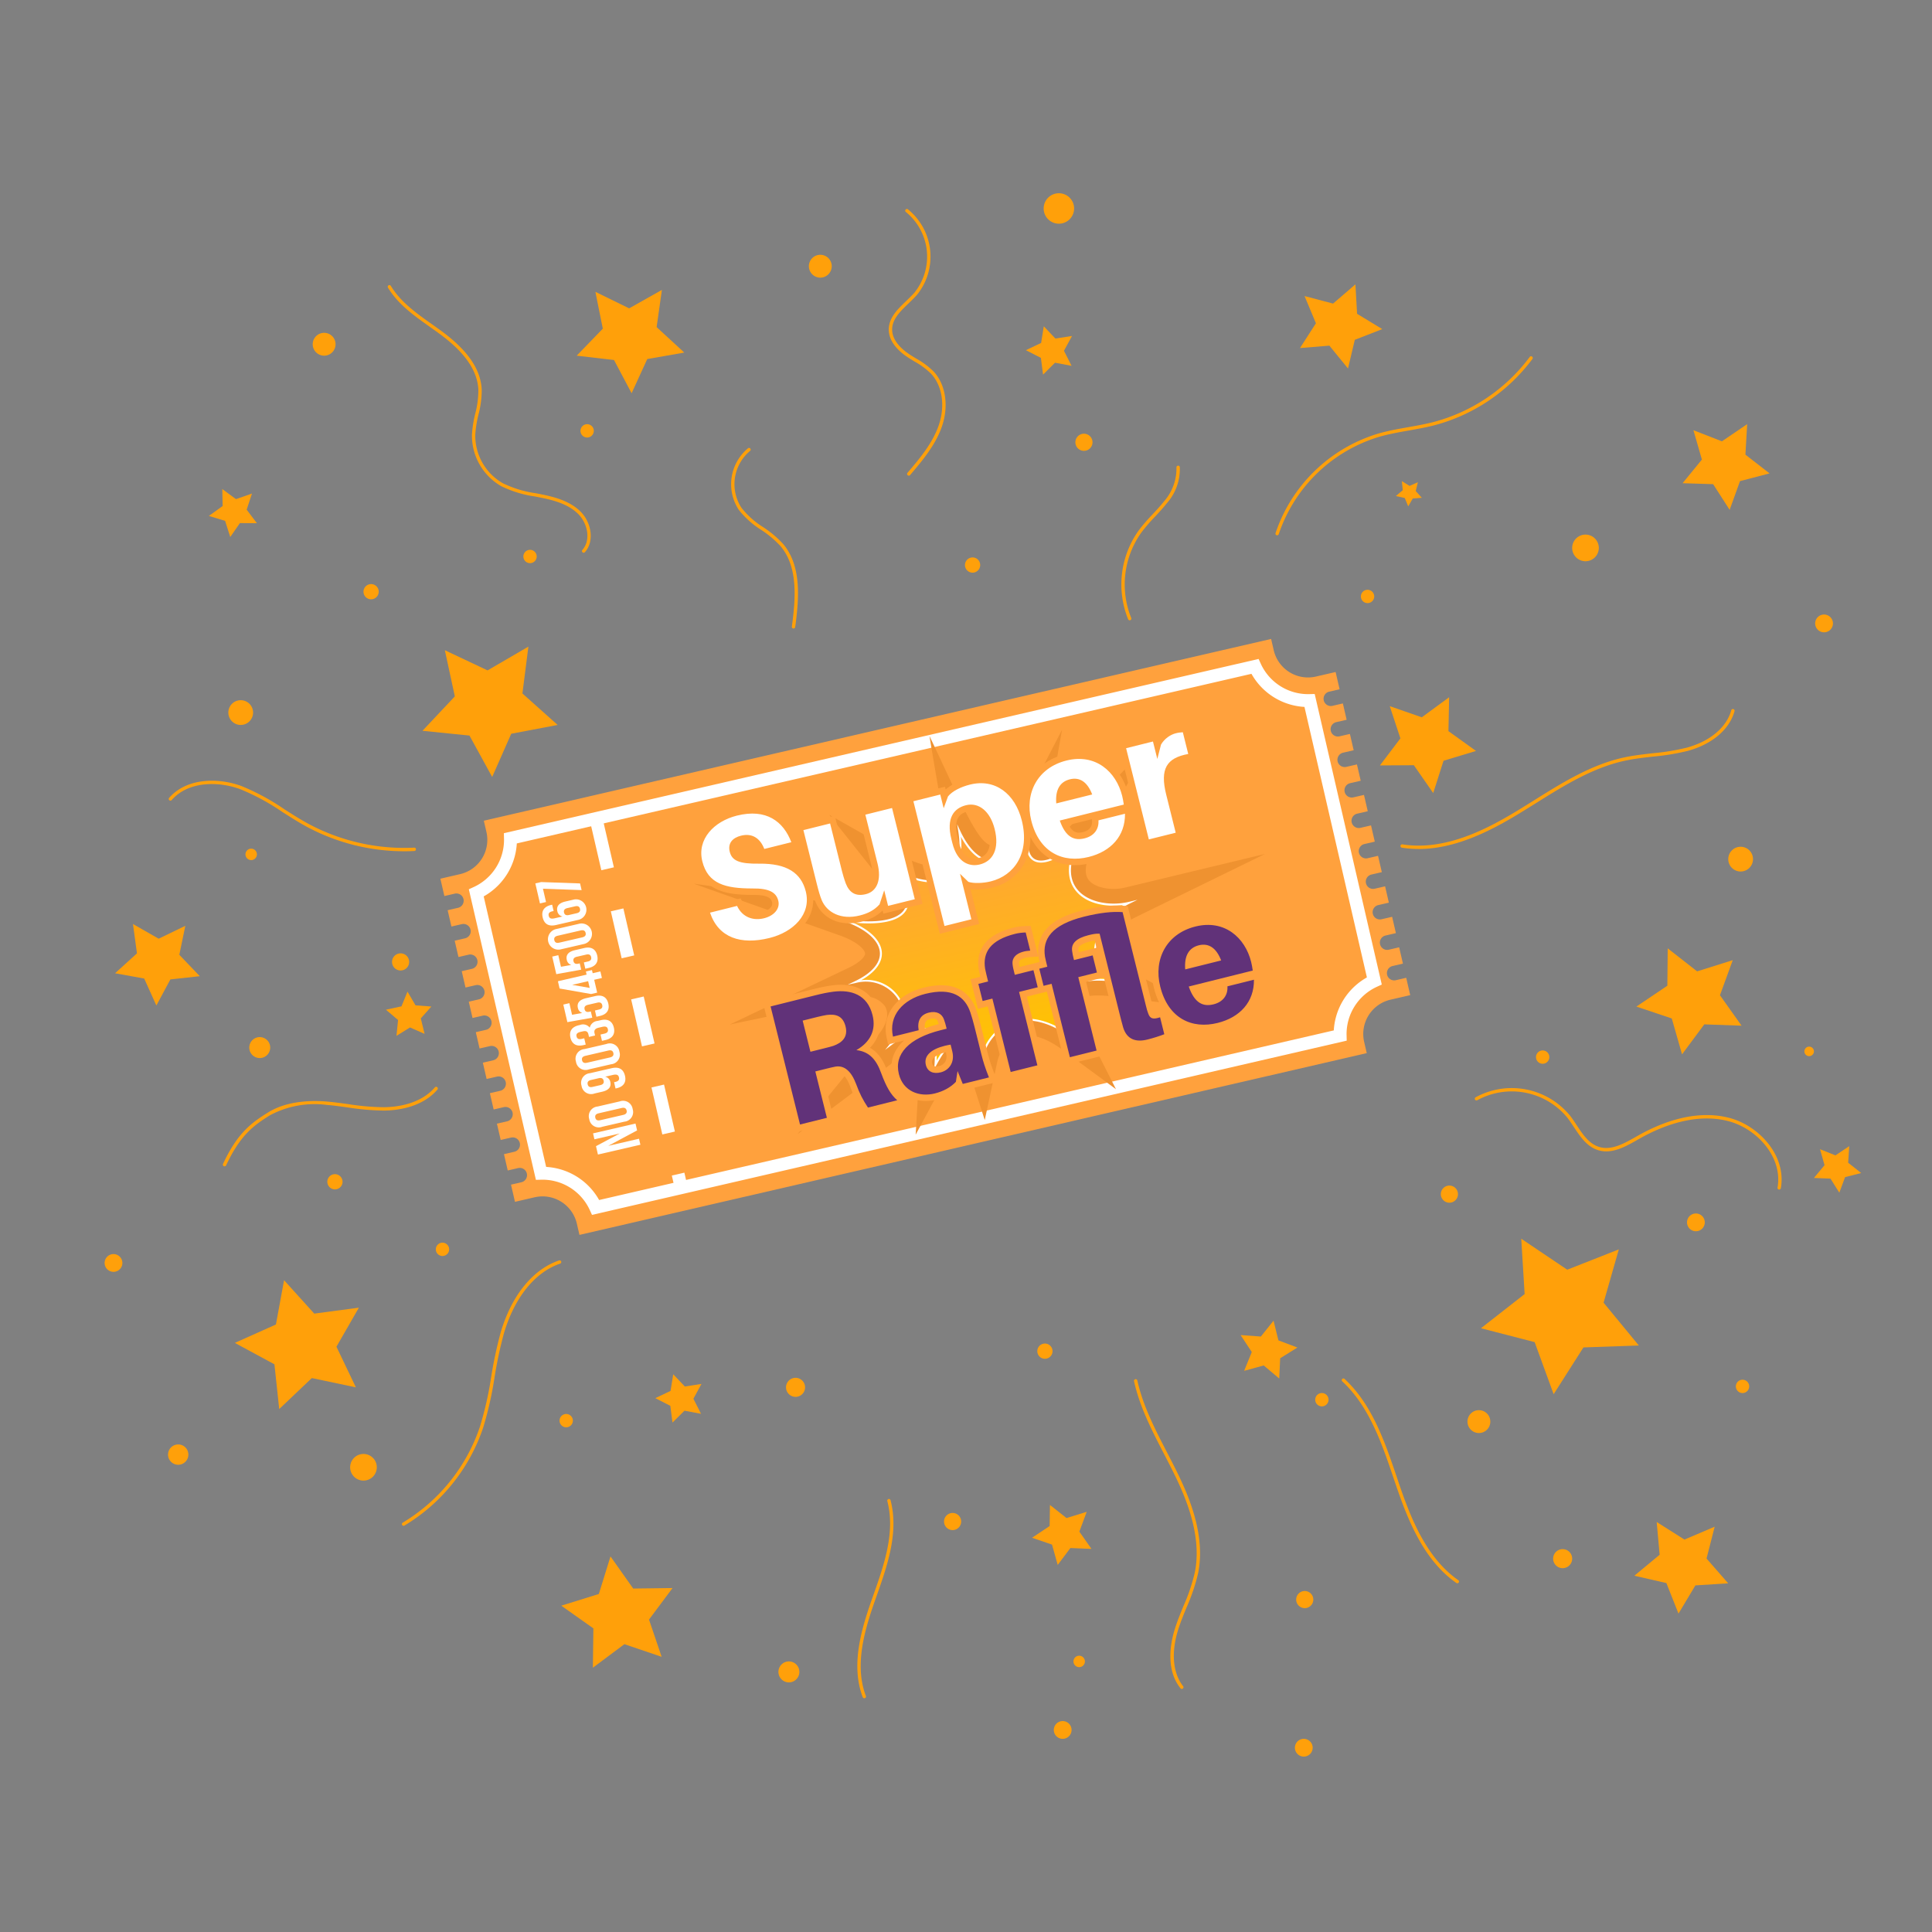 <svg xmlns="http://www.w3.org/2000/svg" xmlns:xlink="http://www.w3.org/1999/xlink" width="300" height="300" viewBox="0 0 300 300">
  <rect x="0" y="0" width="300" height="300" fill="#808080" stroke="none"/>
  <defs>
    <clipPath id="clip-path">
      <rect id="Rectangle_834" data-name="Rectangle 834" width="300" height="300" transform="translate(-0.119 -0.119)" fill="#ffa00a"/>
    </clipPath>
    <linearGradient id="linear-gradient" x1="0.5" x2="0.5" y2="1" gradientUnits="objectBoundingBox">
      <stop offset="0" stop-color="#ffa13d"/>
      <stop offset="1" stop-color="#ffc400"/>
    </linearGradient>
  </defs>
  <g id="Group_17076" data-name="Group 17076" transform="translate(-28.881 -191.881)">
    <g id="Group_17074" data-name="Group 17074" transform="translate(29 192)">
      <g id="Group_17073" data-name="Group 17073" transform="translate(0 0)" clip-path="url(#clip-path)">
        <path id="Path_2346" data-name="Path 2346" d="M0,288Z" transform="translate(-0.267 12.028)" fill="#ffa00a"/>
        <path id="Path_2047" data-name="Path 2047" d="M84.045,108.6l-7.205,1.367-2.958,6.711-3.526-6.43-7.3-.74,5.026-5.341L66.534,97l6.632,3.129,6.339-3.69-.927,7.275Z" transform="translate(2.425 3.85)" fill="#ffa00a" fill-rule="evenodd"/>
        <path id="Path_2048" data-name="Path 2048" d="M193.737,52.38l2.477-3.85-1.766-4.223,4.427,1.167,3.471-2.985.258,4.571,3.911,2.378L202.249,51.1l-1.054,4.454L198.3,52.006Z" transform="translate(8.004 1.547)" fill="#ffa00a" fill-rule="evenodd"/>
        <path id="Path_2049" data-name="Path 2049" d="M260.17,153.38l-5.792-.205-3.453,4.655-1.594-5.572-5.494-1.846,4.807-3.239.057-5.8,4.565,3.571,5.531-1.737-1.986,5.446Z" transform="translate(10.143 5.769)" fill="#ffa00a" fill-rule="evenodd"/>
        <path id="Path_2050" data-name="Path 2050" d="M53.908,207.428l-6.839-1.44L42.006,210.8l-.744-6.949-6.147-3.326,6.379-2.855,1.265-6.875,4.687,5.185,6.929-.922-3.484,6.06Z" transform="translate(1.232 7.879)" fill="#ffa00a" fill-rule="evenodd"/>
        <path id="Path_2051" data-name="Path 2051" d="M258.1,236.321l-5.092.324-2.62,4.38-1.882-4.743-4.975-1.139,3.929-3.256L247,226.8l4.312,2.731,4.693-2-1.265,4.944Z" transform="translate(10.13 9.416)" fill="#ffa00a" fill-rule="evenodd"/>
        <path id="Path_2052" data-name="Path 2052" d="M99.312,247.514l-5.783-1.961-4.894,3.653.078-6.106-4.986-3.526,5.832-1.812,1.812-5.832,3.526,4.986,6.106-.078-3.653,4.894Z" transform="translate(3.308 9.635)" fill="#ffa00a" fill-rule="evenodd"/>
        <path id="Path_2053" data-name="Path 2053" d="M86.021,53.527l4.059-4.193-1.152-5.72,5.242,2.565,5.085-2.863-.82,5.778,4.294,3.951-5.748,1.006L94.55,59.356,91.817,54.2Z" transform="translate(3.406 1.583)" fill="#ffa00a" fill-rule="evenodd"/>
        <path id="Path_2054" data-name="Path 2054" d="M30.433,145.85l-4.567.5L23.691,150.4,21.8,146.212l-4.521-.818,3.4-3.091-.62-4.552,3.991,2.277,4.138-2-.933,4.5Z" transform="translate(0.471 5.614)" fill="#ffa00a" fill-rule="evenodd"/>
        <path id="Path_2055" data-name="Path 2055" d="M250.714,72.477l3-3.671L252.4,64.25l4.42,1.723,3.924-2.665-.272,4.736,3.747,2.909-4.588,1.2-1.609,4.462-2.563-3.99Z" transform="translate(10.437 2.436)" fill="#ffa00a" fill-rule="evenodd"/>
        <path id="Path_2056" data-name="Path 2056" d="M205.642,114.563l3.181-4.2-1.653-5,4.975,1.73,4.245-3.118-.107,5.266,4.276,3.073-5.04,1.525-1.6,5.017-3.008-4.323Z" transform="translate(8.512 4.172)" fill="#ffa00a" fill-rule="evenodd"/>
        <path id="Path_2057" data-name="Path 2057" d="M245.2,201.189l-8.6.307-4.624,7.261-2.951-8.088-8.335-2.155,6.781-5.305-.526-8.593,7.141,4.809,8.01-3.155-2.368,8.277Z" transform="translate(9.155 7.615)" fill="#ffa00a" fill-rule="evenodd"/>
        <path id="Path_2058" data-name="Path 2058" d="M38.7,78.271l-2.633-.014-1.5,2.161-.8-2.509-2.52-.762,2.139-1.537-.054-2.633,2.123,1.559,2.487-.864-.827,2.5Z" transform="translate(1.067 2.849)" fill="#ffa00a" fill-rule="evenodd"/>
        <path id="Path_2059" data-name="Path 2059" d="M270.273,175.768l1.649-1.981-.7-2.482,2.393.956,2.145-1.429-.17,2.571,2.023,1.6-2.5.633-.895,2.417-1.374-2.18Z" transform="translate(11.272 7.026)" fill="#ffa00a" fill-rule="evenodd"/>
        <path id="Path_2060" data-name="Path 2060" d="M160.012,54.872l-2.572-.482-1.855,1.847-.337-2.6-2.329-1.194,2.365-1.123.415-2.584,1.8,1.9,2.585-.4-1.252,2.3Z" transform="translate(6.262 1.814)" fill="#ffa00a" fill-rule="evenodd"/>
        <path id="Path_2061" data-name="Path 2061" d="M104.831,210.938l-2.572-.482L100.4,212.3l-.337-2.6-2.329-1.194,2.365-1.123.415-2.584,1.8,1.9,2.585-.4-1.252,2.3Z" transform="translate(3.906 8.477)" fill="#ffa00a" fill-rule="evenodd"/>
        <path id="Path_2062" data-name="Path 2062" d="M185.445,204.609l1.185-2.92-1.733-2.632,3.143.225,1.968-2.462.757,3.058,2.95,1.111-2.676,1.665-.145,3.148-2.411-2.03Z" transform="translate(7.627 8.136)" fill="#ffa00a" fill-rule="evenodd"/>
        <path id="Path_2063" data-name="Path 2063" d="M212.044,74.38l-1.405.11-.706,1.22-.538-1.3-1.378-.3,1.072-.914-.145-1.4,1.2.737,1.288-.572-.33,1.37Z" transform="translate(8.614 2.798)" fill="#ffa00a" fill-rule="evenodd"/>
        <path id="Path_2064" data-name="Path 2064" d="M59.253,154.681l.247-2.457-1.884-1.6,2.413-.523.935-2.286,1.245,2.133,2.462.183-1.643,1.842.586,2.4-2.261-.994Z" transform="translate(2.193 6.044)" fill="#ffa00a" fill-rule="evenodd"/>
        <path id="Path_2065" data-name="Path 2065" d="M163.065,231.086l-3.276-.133-1.968,2.622-.885-3.157-3.1-1.061,2.73-1.817.05-3.278,2.572,2.034,3.133-.966-1.14,3.075Z" transform="translate(6.301 9.307)" fill="#ffa00a" fill-rule="evenodd"/>
        <g id="Group_17072" data-name="Group 17072" transform="translate(16.125 29.888)">
          <g id="Group_17075" data-name="Group 17075">
            <path id="Path_2066" data-name="Path 2066" d="M88.305,84.154a.26.26,0,0,1-.195-.433c1.366-1.544.792-4.107-.6-5.531-1.5-1.536-3.731-2.156-5.713-2.56-.333-.068-.666-.131-1-.2a17.543,17.543,0,0,1-5.307-1.62,9.048,9.048,0,0,1-4.528-7.964,17.55,17.55,0,0,1,.509-3.271,14.3,14.3,0,0,0,.486-3.753c-.149-2.93-2.066-5.721-5.859-8.535-.548-.408-1.112-.806-1.675-1.205-2.432-1.724-4.945-3.506-6.5-6.089a.26.26,0,1,1,.446-.268c1.5,2.49,3.965,4.24,6.353,5.932.566.4,1.132.8,1.685,1.213,3.926,2.912,5.91,5.832,6.069,8.926a14.726,14.726,0,0,1-.5,3.892,17.2,17.2,0,0,0-.5,3.173,8.513,8.513,0,0,0,4.261,7.494A17.129,17.129,0,0,0,80.9,74.922c.336.065.671.129,1,.2,2.06.42,4.383,1.07,5.983,2.707,1.557,1.592,2.177,4.479.617,6.241a.258.258,0,0,1-.195.088" transform="translate(-13.921 -28.336)" fill="#ffa00a"/>
            <path id="Path_2067" data-name="Path 2067" d="M61.793,127.361a32.014,32.014,0,0,1-15.222-3.879c-1.24-.68-2.452-1.455-3.625-2.2a34.734,34.734,0,0,0-6.579-3.564c-3.453-1.266-8.086-1.229-10.646,1.7a.261.261,0,0,1-.393-.343c2.725-3.116,7.6-3.171,11.218-1.847a35.183,35.183,0,0,1,6.681,3.615c1.166.744,2.371,1.514,3.6,2.184A31.472,31.472,0,0,0,63.385,126.8a.244.244,0,0,1,.275.246.261.261,0,0,1-.246.273c-.539.029-1.081.044-1.621.044" transform="translate(-15.314 -25.185)" fill="#ffa00a"/>
            <path id="Path_2068" data-name="Path 2068" d="M60.257,229.053a.261.261,0,0,1-.133-.485,27.694,27.694,0,0,0,12-14.939,55.359,55.359,0,0,0,1.745-7.742,64.777,64.777,0,0,1,1.433-6.743c1.663-5.779,4.983-9.9,9.107-11.3a.261.261,0,0,1,.167.494c-3.959,1.346-7.157,5.338-8.773,10.95a64.894,64.894,0,0,0-1.42,6.688,55.615,55.615,0,0,1-1.764,7.815A28.213,28.213,0,0,1,60.39,229.016a.257.257,0,0,1-.133.036" transform="translate(-13.831 -22.136)" fill="#ffa00a"/>
            <path id="Path_2069" data-name="Path 2069" d="M267.039,177.936a.231.231,0,0,1-.046,0,.257.257,0,0,1-.211-.3c.844-4.809-3.3-9.228-7.7-10.338-5.1-1.284-10.289.784-13.749,2.746l-.276.157c-1.86,1.058-3.963,2.262-6.08,1.635-1.774-.523-2.823-2.1-3.838-3.633-.32-.484-.652-.983-1-1.433a11.166,11.166,0,0,0-13.989-2.7.261.261,0,0,1-.264-.449,11.707,11.707,0,0,1,14.665,2.827c.358.464.694.972,1.019,1.462,1.008,1.518,1.959,2.952,3.553,3.422,1.906.563,3.9-.582,5.672-1.588l.278-.157c3.542-2.01,8.869-4.128,14.135-2.8,4.63,1.168,8.984,5.839,8.085,10.933a.26.26,0,0,1-.255.216" transform="translate(-7.01 -23.231)" fill="#ffa00a"/>
            <path id="Path_2070" data-name="Path 2070" d="M211.516,127.463a16.688,16.688,0,0,1-2.583-.2.261.261,0,1,1,.082-.515c6.466,1.02,12.8-2.188,17.608-5.094.932-.564,1.861-1.144,2.791-1.726,4.411-2.759,8.972-5.611,14.114-6.7,1.426-.3,2.9-.467,4.321-.628a35.526,35.526,0,0,0,5.289-.864c3.615-.976,6.206-3.15,6.932-5.816a.265.265,0,0,1,.32-.182.261.261,0,0,1,.184.32c-.776,2.847-3.5,5.157-7.3,6.182a36.041,36.041,0,0,1-5.368.879c-1.41.159-2.868.322-4.27.62-5.052,1.073-9.573,3.9-13.945,6.634-.933.584-1.864,1.166-2.8,1.731-4.244,2.566-9.675,5.362-15.377,5.362" transform="translate(-7.482 -25.641)" fill="#ffa00a"/>
            <path id="Path_2071" data-name="Path 2071" d="M190.347,81a.261.261,0,0,1-.248-.341,24.165,24.165,0,0,1,16.1-15.5c1.474-.413,3-.683,4.479-.946,1.263-.223,2.567-.455,3.825-.772a27.309,27.309,0,0,0,15.057-10.127.261.261,0,1,1,.42.309,27.831,27.831,0,0,1-15.349,10.323c-1.276.322-2.59.556-3.861.781-1.465.26-2.98.528-4.43.934a23.63,23.63,0,0,0-15.742,15.153.261.261,0,0,1-.248.18" transform="translate(-8.277 -27.883)" fill="#ffa00a"/>
            <path id="Path_2072" data-name="Path 2072" d="M135.607,72.665a.261.261,0,0,1-.2-.43c1.887-2.221,3.838-4.518,4.822-7.3,1.07-3.03.609-6.21-1.173-8.1a11.885,11.885,0,0,0-2.565-1.894c-.439-.267-.894-.544-1.323-.842-.989-.688-2.653-2.133-2.668-4.08-.013-1.857,1.369-3.184,2.707-4.468.444-.426.9-.869,1.294-1.316a8.928,8.928,0,0,0-1.333-12.495.261.261,0,1,1,.312-.418,9.447,9.447,0,0,1,1.414,13.256c-.406.465-.874.914-1.326,1.348-1.316,1.264-2.558,2.457-2.546,4.089.014,1.711,1.537,3.024,2.444,3.655.418.29.864.563,1.3.826a12.4,12.4,0,0,1,2.674,1.981c1.915,2.034,2.419,5.423,1.285,8.635-1.014,2.878-3.087,5.317-4.916,7.469a.26.26,0,0,1-.2.092" transform="translate(-10.735 -28.82)" fill="#ffa00a"/>
            <path id="Path_2073" data-name="Path 2073" d="M33.591,174.336a.266.266,0,0,1-.112-.025.262.262,0,0,1-.125-.347c2.237-4.762,4.309-6.317,7-7.991,3.046-1.9,7.042-1.875,9.151-1.691,1.091.095,2.191.246,3.256.392a37.329,37.329,0,0,0,5.608.487c1.977-.027,5.628-.463,7.88-3.077a.261.261,0,0,1,.4.34c-2.385,2.768-6.2,3.23-8.266,3.258a38.9,38.9,0,0,1-5.687-.491c-1.058-.146-2.153-.3-3.23-.39a14.755,14.755,0,0,0-8.831,1.614c-2.609,1.628-4.624,3.137-6.8,7.771a.259.259,0,0,1-.236.15" transform="translate(-14.969 -23.239)" fill="#ffa00a"/>
            <path id="Path_2074" data-name="Path 2074" d="M118.713,94.886l-.034,0a.261.261,0,0,1-.224-.294c.591-4.354.99-9.271-1.782-12.519a15.885,15.885,0,0,0-2.981-2.5,13.7,13.7,0,0,1-3.476-3.107,7.257,7.257,0,0,1,1.43-9.566.261.261,0,0,1,.319.413,6.716,6.716,0,0,0-1.323,8.852,13.1,13.1,0,0,0,3.352,2.982,16.28,16.28,0,0,1,3.077,2.584c2.91,3.412,2.508,8.462,1.9,12.928a.262.262,0,0,1-.259.225" transform="translate(-11.738 -27.301)" fill="#ffa00a"/>
            <path id="Path_2075" data-name="Path 2075" d="M168.429,93.5a.261.261,0,0,1-.241-.161,14.424,14.424,0,0,1,1.692-13.857,28.164,28.164,0,0,1,2.091-2.42c.613-.657,1.248-1.336,1.808-2.05a7.691,7.691,0,0,0,1.914-5.245.261.261,0,0,1,.519-.053,8,8,0,0,1-2.024,5.62c-.573.731-1.216,1.419-1.836,2.084a27.735,27.735,0,0,0-2.053,2.373,13.893,13.893,0,0,0-1.631,13.347.259.259,0,0,1-.14.341.264.264,0,0,1-.1.02" transform="translate(-9.257 -27.188)" fill="#ffa00a"/>
            <path id="Path_2076" data-name="Path 2076" d="M128.9,254.315a.261.261,0,0,1-.243-.168c-1.893-4.983-.219-10.569,1.5-15.413l.055-.155c1.743-4.915,3.546-10,2.256-14.912a.261.261,0,0,1,.5-.132c1.33,5.069-.5,10.229-2.271,15.218l-.054.155c-1.686,4.758-3.331,10.236-1.5,15.053a.26.26,0,0,1-.15.337.267.267,0,0,1-.093.017" transform="translate(-10.936 -20.62)" fill="#ffa00a"/>
            <path id="Path_2077" data-name="Path 2077" d="M176.435,253.627a.263.263,0,0,1-.2-.1c-2.337-2.957-1.548-7.042-.87-9.215.376-1.209.864-2.4,1.335-3.548a28.942,28.942,0,0,0,1.773-5.264c1.095-5.532-1.263-11.261-3.13-15.089-.536-1.1-1.1-2.185-1.662-3.275-1.855-3.584-3.772-7.288-4.654-11.291a.26.26,0,0,1,.2-.311.264.264,0,0,1,.311.2c.867,3.935,2.768,7.61,4.608,11.163.565,1.093,1.13,2.185,1.667,3.287,1.9,3.9,4.3,9.732,3.173,15.417a29.285,29.285,0,0,1-1.8,5.361c-.466,1.141-.95,2.32-1.321,3.507-1.1,3.531-.815,6.714.782,8.737a.261.261,0,0,1-.2.422" transform="translate(-9.177 -21.38)" fill="#ffa00a"/>
            <path id="Path_2078" data-name="Path 2078" d="M217.906,237.226a.265.265,0,0,1-.15-.047c-5.111-3.569-7.561-9.826-9.456-15.41l-.259-.763c-1.865-5.514-3.794-11.215-8-15.128a.261.261,0,0,1,.355-.383c4.3,4,6.253,9.769,8.14,15.344l.258.762c1.87,5.505,4.279,11.672,9.263,15.15a.261.261,0,0,1-.15.474" transform="translate(-7.856 -21.385)" fill="#ffa00a"/>
            <path id="Path_2308" data-name="Path 2308" d="M56.638,88.307a1.182,1.182,0,1,1-1.182-1.182,1.183,1.183,0,0,1,1.182,1.182" transform="translate(-14.075 -26.435)" fill="#ffa00a"/>
            <path id="Path_2309" data-name="Path 2309" d="M124.15,39.859a1.774,1.774,0,1,1-1.774-1.774,1.774,1.774,0,0,1,1.774,1.774" transform="translate(-11.243 -28.529)" fill="#ffa00a"/>
            <path id="Path_2310" data-name="Path 2310" d="M162.949,66.061a1.33,1.33,0,1,1-1.33-1.33,1.331,1.331,0,0,1,1.33,1.33" transform="translate(-9.549 -27.391)" fill="#ffa00a"/>
            <path id="Path_2311" data-name="Path 2311" d="M238.41,81.824a2.069,2.069,0,1,1-2.069-2.069,2.068,2.068,0,0,1,2.069,2.069" transform="translate(-6.391 -26.75)" fill="#ffa00a"/>
            <path id="Path_2312" data-name="Path 2312" d="M204.877,89.009a1.034,1.034,0,1,1-1.034-1.034,1.034,1.034,0,0,1,1.034,1.034" transform="translate(-7.734 -26.399)" fill="#ffa00a"/>
            <path id="Path_2313" data-name="Path 2313" d="M261.359,128.164a1.921,1.921,0,1,1-1.921-1.921,1.921,1.921,0,0,1,1.921,1.921" transform="translate(-5.398 -24.765)" fill="#ffa00a"/>
            <path id="Path_2314" data-name="Path 2314" d="M270.334,156.745a.739.739,0,1,1-.739-.739.739.739,0,0,1,.739.739" transform="translate(-4.914 -23.494)" fill="#ffa00a"/>
            <path id="Path_2315" data-name="Path 2315" d="M230.956,157.608a1.034,1.034,0,1,1-1.034-1.034,1.034,1.034,0,0,1,1.034,1.034" transform="translate(-6.621 -23.47)" fill="#ffa00a"/>
            <path id="Path_2316" data-name="Path 2316" d="M217.374,178.029a1.33,1.33,0,1,1-1.331-1.33,1.331,1.331,0,0,1,1.331,1.33" transform="translate(-7.226 -22.611)" fill="#ffa00a"/>
            <path id="Path_2317" data-name="Path 2317" d="M222.229,211.922a1.774,1.774,0,1,1-1.774-1.774,1.774,1.774,0,0,1,1.774,1.774" transform="translate(-7.056 -21.183)" fill="#ffa00a"/>
            <path id="Path_2318" data-name="Path 2318" d="M260.72,206.647a1.034,1.034,0,1,1-1.034-1.034,1.034,1.034,0,0,1,1.034,1.034" transform="translate(-5.35 -21.377)" fill="#ffa00a"/>
            <path id="Path_2319" data-name="Path 2319" d="M234.394,232.32a1.478,1.478,0,1,1-1.477-1.478,1.477,1.477,0,0,1,1.477,1.478" transform="translate(-6.512 -20.3)" fill="#ffa00a"/>
            <path id="Path_2320" data-name="Path 2320" d="M195.831,238.408a1.33,1.33,0,1,1-1.331-1.331,1.33,1.33,0,0,1,1.331,1.331" transform="translate(-8.145 -20.033)" fill="#ffa00a"/>
            <path id="Path_2321" data-name="Path 2321" d="M198.074,208.631a1.034,1.034,0,1,1-1.034-1.034,1.034,1.034,0,0,1,1.034,1.034" transform="translate(-8.024 -21.292)" fill="#ffa00a"/>
            <path id="Path_2322" data-name="Path 2322" d="M143.39,226.785a1.33,1.33,0,1,1-1.331-1.33,1.331,1.331,0,0,1,1.331,1.33" transform="translate(-10.384 -20.53)" fill="#ffa00a"/>
            <path id="Path_2323" data-name="Path 2323" d="M161.779,247.6a.887.887,0,1,1-.886-.886.886.886,0,0,1,.886.886" transform="translate(-9.561 -19.622)" fill="#ffa00a"/>
            <path id="Path_2324" data-name="Path 2324" d="M85.539,211.749a1.034,1.034,0,1,1-1.034-1.034,1.034,1.034,0,0,1,1.034,1.034" transform="translate(-12.829 -21.159)" fill="#ffa00a"/>
            <path id="Path_2325" data-name="Path 2325" d="M119.319,249.191a1.626,1.626,0,1,1-1.626-1.626,1.626,1.626,0,0,1,1.626,1.626" transform="translate(-11.437 -19.586)" fill="#ffa00a"/>
            <path id="Path_2326" data-name="Path 2326" d="M117.2,206.807a1.478,1.478,0,1,0,1.477-1.477,1.477,1.477,0,0,0-1.477,1.477" transform="translate(-11.389 -21.389)" fill="#ffa00a"/>
            <path id="Path_2327" data-name="Path 2327" d="M56.426,218.737a2.069,2.069,0,1,1-2.069-2.069,2.068,2.068,0,0,1,2.069,2.069" transform="translate(-14.16 -20.905)" fill="#ffa00a"/>
            <path id="Path_2328" data-name="Path 2328" d="M51.252,176.181A1.182,1.182,0,1,1,50.069,175a1.183,1.183,0,0,1,1.182,1.182" transform="translate(-14.305 -22.684)" fill="#ffa00a"/>
            <path id="Path_2329" data-name="Path 2329" d="M67.114,186.238a1.034,1.034,0,1,1-1.034-1.034,1.034,1.034,0,0,1,1.034,1.034" transform="translate(-13.615 -22.248)" fill="#ffa00a"/>
            <path id="Path_2330" data-name="Path 2330" d="M40.516,156.215a1.626,1.626,0,1,1-1.626-1.625,1.626,1.626,0,0,1,1.626,1.625" transform="translate(-14.801 -23.555)" fill="#ffa00a"/>
            <path id="Path_2331" data-name="Path 2331" d="M38.472,127.413a.887.887,0,1,1-.886-.886.886.886,0,0,1,.886.886" transform="translate(-14.825 -24.753)" fill="#ffa00a"/>
            <path id="Path_2332" data-name="Path 2332" d="M61.185,143.446a1.33,1.33,0,1,1-1.33-1.33,1.331,1.331,0,0,1,1.33,1.33" transform="translate(-13.894 -24.087)" fill="#ffa00a"/>
            <path id="Path_2333" data-name="Path 2333" d="M37.989,106.338a1.921,1.921,0,1,1-1.922-1.922,1.921,1.921,0,0,1,1.922,1.922" transform="translate(-14.934 -25.697)" fill="#ffa00a"/>
            <path id="Path_2334" data-name="Path 2334" d="M80.153,83.056a1.034,1.034,0,1,1-1.034-1.033,1.034,1.034,0,0,1,1.034,1.033" transform="translate(-13.059 -26.653)" fill="#ffa00a"/>
            <path id="Path_2335" data-name="Path 2335" d="M146.212,84.338a1.182,1.182,0,1,1-1.182-1.182,1.183,1.183,0,0,1,1.182,1.182" transform="translate(-10.251 -26.605)" fill="#ffa00a"/>
            <path id="Path_2336" data-name="Path 2336" d="M88.657,64.348a1.034,1.034,0,1,1-1.034-1.034,1.034,1.034,0,0,1,1.034,1.034" transform="translate(-12.696 -27.452)" fill="#ffa00a"/>
            <path id="Path_2337" data-name="Path 2337" d="M156.984,201.409a1.182,1.182,0,1,1-1.182-1.182,1.183,1.183,0,0,1,1.182,1.182" transform="translate(-9.791 -21.607)" fill="#ffa00a"/>
            <path id="Path_2338" data-name="Path 2338" d="M28.323,216.826a1.577,1.577,0,1,1-1.577-1.575,1.576,1.576,0,0,1,1.577,1.575" transform="translate(-15.318 -20.965)" fill="#ffa00a"/>
            <path id="Path_2339" data-name="Path 2339" d="M18.48,188.283A1.379,1.379,0,1,1,17.1,186.9a1.379,1.379,0,0,1,1.379,1.38" transform="translate(-15.721 -22.175)" fill="#ffa00a"/>
            <path id="Path_2340" data-name="Path 2340" d="M50.26,51.481a1.774,1.774,0,1,1-1.774-1.774,1.774,1.774,0,0,1,1.774,1.774" transform="translate(-14.398 -28.033)" fill="#ffa00a"/>
            <path id="Path_2341" data-name="Path 2341" d="M160.294,31.285a2.364,2.364,0,1,1-2.365-2.365,2.365,2.365,0,0,1,2.365,2.365" transform="translate(-9.751 -28.92)" fill="#ffa00a"/>
            <path id="Path_2342" data-name="Path 2342" d="M273.221,93.039a1.38,1.38,0,1,1-1.381-1.379,1.379,1.379,0,0,1,1.381,1.379" transform="translate(-4.846 -26.242)" fill="#ffa00a"/>
            <path id="Path_2343" data-name="Path 2343" d="M254.134,182.236a1.379,1.379,0,1,1-1.38-1.379,1.379,1.379,0,0,1,1.38,1.379" transform="translate(-5.661 -22.434)" fill="#ffa00a"/>
            <path id="Path_2344" data-name="Path 2344" d="M195.74,260.473a1.379,1.379,0,1,1-1.379-1.38,1.379,1.379,0,0,1,1.379,1.38" transform="translate(-8.154 -19.094)" fill="#ffa00a"/>
            <path id="Path_2345" data-name="Path 2345" d="M159.835,257.826a1.379,1.379,0,1,1-1.379-1.38,1.379,1.379,0,0,1,1.379,1.38" transform="translate(-9.686 -19.206)" fill="#ffa00a"/>
          </g>
        </g>
      </g>
    </g>
    <g id="Group_1599" data-name="Group 1599" transform="translate(95.63 289.162)">
      <path id="Path_4435" data-name="Path 4435" d="M141.014,55.987a1.129,1.129,0,1,1,0-2.259h1.655v-2.6h-1.655a1.13,1.13,0,0,1,0-2.26h1.655v-2.6h-1.655a1.13,1.13,0,1,1,0-2.259h1.655v-2.6h-1.655a1.13,1.13,0,0,1-1.13-1.13h0a1.13,1.13,0,0,1,1.13-1.13h1.655v-2.6h-1.655a1.13,1.13,0,0,1-1.13-1.13h0a1.13,1.13,0,0,1,1.13-1.13h1.655V31.7h-1.655a1.13,1.13,0,1,1,0-2.259h1.655v-2.6h-1.655a1.13,1.13,0,1,1,0-2.259h1.655v-2.6h-1.655a1.13,1.13,0,1,1,0-2.259h1.655v-2.6h-1.655a1.129,1.129,0,1,1,0-2.259h1.655v-2.6h-1.655a1.13,1.13,0,0,1,0-2.26h1.655V7.256h-3.141a5.467,5.467,0,0,1-5.461-5.461V0H8.6V1.794A5.467,5.467,0,0,1,3.141,7.256H0v2.763H1.655a1.13,1.13,0,0,1,0,2.26H0v2.6H1.655a1.129,1.129,0,0,1,0,2.259H0v2.6H1.655a1.13,1.13,0,0,1,0,2.259H0v2.6H1.655a1.13,1.13,0,0,1,0,2.259H0v2.6H1.655a1.13,1.13,0,0,1,0,2.259H0v2.6H1.655a1.129,1.129,0,0,1,1.129,1.13h0a1.129,1.129,0,0,1-1.129,1.13H0v2.6H1.655a1.129,1.129,0,0,1,1.129,1.13h0a1.129,1.129,0,0,1-1.129,1.13H0v2.6H1.655a1.13,1.13,0,0,1,0,2.259H0v2.6H1.655a1.13,1.13,0,0,1,0,2.26H0v2.6H1.655a1.129,1.129,0,0,1,0,2.259H0V58.75H3.141A5.468,5.468,0,0,1,8.6,64.211v1.795H134.067V64.211a5.468,5.468,0,0,1,5.461-5.462h3.141V55.987Z" transform="translate(0 32.093) rotate(-13)" fill="#ffa13d"/>
      <path id="Path_4436" data-name="Path 4436" d="M7.078,58.827H125.72A9.08,9.08,0,0,1,132.8,51.75V7.077A9.079,9.079,0,0,1,125.72,0H7.078A9.079,9.079,0,0,1,0,7.077V51.75A9.08,9.08,0,0,1,7.078,58.827Z" transform="translate(5.617 34.48) rotate(-13)" fill="none" stroke="#fff" stroke-miterlimit="10" stroke-width="2"/>
      <line id="Line_7" data-name="Line 7" y2="57.788" transform="translate(25.916 30.327) rotate(-13)" fill="none" stroke="#fff" stroke-miterlimit="10" stroke-width="2" stroke-dasharray="7.486 6.55"/>
      <path id="Path_4441" data-name="Path 4441" d="M2.281,6.844H3.374V.077H2.426v4.05L1.334.077H0V6.844H.957v-4.9Zm2.832-5.21c0-.483.213-.667.551-.667s.551.184.551.667V5.288c0,.483-.213.667-.551.667s-.551-.184-.551-.667ZM4.05,5.22a1.5,1.5,0,0,0,1.614,1.7,1.5,1.5,0,0,0,1.614-1.7V1.7A1.5,1.5,0,0,0,5.665,0,1.5,1.5,0,0,0,4.05,1.7ZM12.586,1.7A1.5,1.5,0,0,0,10.971,0,1.5,1.5,0,0,0,9.357,1.7V2.939c0,1,.4,1.547,1.179,1.547a1.012,1.012,0,0,0,.986-.6V5.123c0,.648-.213.831-.59.831-.338,0-.551-.184-.551-.667V5.046H9.376V5.22c0,1.083.541,1.7,1.585,1.7,1.1,0,1.624-.619,1.624-1.759ZM10.971,3.519c-.338,0-.551-.184-.551-.667V1.634c0-.483.213-.657.551-.657s.551.174.551.657V2.852C11.522,3.335,11.31,3.519,10.971,3.519Zm3.3-1.885c0-.483.213-.667.551-.667s.551.184.551.667V5.288c0,.483-.213.667-.551.667s-.551-.184-.551-.667ZM13.2,5.22a1.5,1.5,0,0,0,1.614,1.7,1.5,1.5,0,0,0,1.614-1.7V1.7A1.5,1.5,0,0,0,14.819,0,1.5,1.5,0,0,0,13.2,1.7Zm5.964-3.1c0,.541-.242.715-.638.715h-.416V3.8h.358c.483,0,.7.232.7.86v.532c0,.6-.213.764-.551.764s-.551-.184-.551-.667V4.659H17.061V5.22c0,1.083.541,1.7,1.585,1.7s1.585-.619,1.585-1.7V4.688a1.38,1.38,0,0,0-.744-1.421,1.318,1.318,0,0,0,.744-1.392V1.7c0-1.083-.541-1.7-1.585-1.7s-1.585.619-1.585,1.7v.367h1.005V1.634c0-.483.213-.667.551-.667s.551.164.551.773ZM20.9,4.659V5.22c0,1.083.541,1.7,1.585,1.7s1.585-.619,1.585-1.7V3.712c0-1-.4-1.547-1.179-1.547a1.014,1.014,0,0,0-.928.493l.087-1.614H23.9V.077h-2.8L20.9,4H21.9V3.8c0-.483.213-.667.551-.667s.551.184.551.667V5.288c0,.483-.213.657-.551.657s-.551-.174-.551-.657V4.659Zm3.625.957h2.049V6.844h1.044V5.616h.5V4.65h-.5V.077h-1.16L24.524,4.65ZM25.5,4.65l1.073-2.542V4.65Zm3.055.01V5.22c0,1.083.541,1.7,1.585,1.7s1.585-.619,1.585-1.7V3.712c0-1-.4-1.547-1.179-1.547a1.014,1.014,0,0,0-.928.493L29.7,1.044h1.846V.077h-2.8L28.555,4H29.56V3.8c0-.483.213-.667.551-.667s.551.184.551.667V5.288c0,.483-.213.657-.551.657s-.551-.174-.551-.657V4.659Zm4.853-3.026c0-.483.213-.667.551-.667s.551.184.551.667V5.288c0,.483-.213.667-.551.667s-.551-.184-.551-.667ZM32.344,5.22a1.617,1.617,0,1,0,3.229,0V1.7a1.617,1.617,0,1,0-3.229,0Zm3.847,0a1.617,1.617,0,1,0,3.229,0V3.983c0-1-.4-1.547-1.179-1.547a1.012,1.012,0,0,0-.986.6V1.8c0-.648.213-.831.59-.831.338,0,.551.184.551.667v.242H39.4V1.7C39.4.619,38.859,0,37.815,0c-1.1,0-1.624.619-1.624,1.759ZM37.805,3.4c.338,0,.551.184.551.667V5.288c0,.483-.213.657-.551.657s-.551-.174-.551-.657V4.07C37.254,3.586,37.467,3.4,37.805,3.4ZM40.019.077v.967h2.117l-1.556,5.8h1.063l1.566-5.838V.077Z" transform="translate(26.023 82.013) rotate(-103)" fill="#fff"/>
      <path id="Path_4437" data-name="Path 4437" d="M56.695,59.954l-6.714-7.829c-2.192-2.556-4.407-3.771-6.413-3.492a5.406,5.406,0,0,0-3.907,3.1l-3.9,8.307L35,50.89a7.933,7.933,0,0,0-.3-1.713,11.56,11.56,0,0,0-2.618,2.382L24.8,59.833l3.085-10.581a11.851,11.851,0,0,0,.554-2.805,13.46,13.46,0,0,0-3.246,1.1L6.935,55.625,22.7,43.364c1.656-1.289,2.362-2.765,1.936-4.049a3.777,3.777,0,0,0-3.667-2.221L.53,36.677l19.954-4.431c2.234-.5,2.936-1.258,2.994-1.591.1-.548-.679-2.009-3.172-3.6L0,14.114,22.5,22.7c4.835,1.845,6.662,1.241,6.82,1.045.11-.138.277-1.275-1-3.944L22.893,8.417l9.3,8.516c2.753,2.521,4.674,3.043,5.556,2.691,2.391-.957,2.263-7.439,3.067-19.624,2.5,11.263,3.534,18.206,5.693,18.752.671.171,2.168-.448,4.131-2.76L61.089,3.683,54.767,18.54a7,7,0,0,0-.6,2,9.785,9.785,0,0,0,4.35-1.692L73.766,8.9,61.7,22.527c-.991,1.118-2.546,3.228-1.832,4.8.631,1.387,2.957,2.457,5.294,2.436l22.306-.2L65.733,34.6c-2.869.665-4.539,2.525-4.92,4.072a2.843,2.843,0,0,0,1.079,2.978L72.052,50.41l-12.6-4.6c-4.117-1.5-5.144-.727-5.247-.634-.35.315-.74,1.672.022,4.762ZM34.514,48.744Zm9-3.387a11.609,11.609,0,0,1,6.556,1.5,7.051,7.051,0,0,1,2.177-4.05,7.677,7.677,0,0,1,5.714-1.775,9.1,9.1,0,0,1,.245-2.912,11.1,11.1,0,0,1,3.122-5.272,9.557,9.557,0,0,1-3.879-4.2,8.221,8.221,0,0,1-.657-4.6,6.168,6.168,0,0,1-4.671-1.225,4.847,4.847,0,0,1-1.251-1.59,7.546,7.546,0,0,1-5.162.617,7.215,7.215,0,0,1-3.293-1.909,7.624,7.624,0,0,1-3.375,2.689,8.367,8.367,0,0,1-6.184-.127,5.956,5.956,0,0,1-1.546,3.489,7.345,7.345,0,0,1-5.564,2.114,6.6,6.6,0,0,1,.2,3.049A6.469,6.469,0,0,1,24.32,34.39a8.977,8.977,0,0,1,2.762,4.049,8.5,8.5,0,0,1,.27,4.4,4.919,4.919,0,0,1,2.714,1.178A4.812,4.812,0,0,1,31.5,46.264a5.322,5.322,0,0,1,3.822-.247,4.775,4.775,0,0,1,2.315,1.657,11.131,11.131,0,0,1,5.282-2.255Q43.207,45.38,43.513,45.356Z" transform="translate(37.811 26.189) rotate(-13)" fill="#ef9230"/>
      <path id="Path_4438" data-name="Path 4438" d="M20.979,0c-.464,6.772-4.751,9.468-11.458,3.326,3.931,8.241-1.583,9.042-8.912,6.247C6.281,13.188,6.641,17.751,0,19.225c5.734.117,8.88,6.231,3.187,10.659C9.2,27.221,11,28.421,9.225,34.522c3.7-4.2,6.708-5.131,7.2.747,1.948-4.15,7.986-7.64,14.4-.158-1.241-5.034-.853-10.411,8.447-7.019-4.336-3.739-1.222-9.88,4.889-11.3-5.247.046-11.649-4.167-5.319-11.312-4.261,2.778-10.353,3.735-7.35-3.32C26.412,8.149,22.313,6.326,20.979,0Z" transform="translate(61.757 36.482) rotate(-13)" fill="url(#linear-gradient)"/>
      <path id="Path_4439" data-name="Path 4439" d="M17.592,36.953l-.047-.567c-.192-2.3-.774-3.624-1.729-3.94-1.173-.388-2.973.746-5.2,3.28l-.452.513.191-.657c.846-2.9.86-4.658.043-5.373-.871-.763-2.739-.471-5.874.917l-1.133.5.978-.761c2.472-1.923,3.459-4.325,2.707-6.59a5.979,5.979,0,0,0-5.8-3.8L0,20.455l1.238-.275C4.027,19.56,5.718,18.339,6,16.742c.323-1.835-1.247-4.055-4.2-5.937L.539,10l1.4.533c4.584,1.748,7.985,1.914,9.33.455,1.088-1.179.882-3.364-.611-6.494l-.337-.706.577.529c3.14,2.875,5.895,3.958,7.964,3.13,1.859-.744,3.01-3,3.24-6.354L22.174,0,22.4,1.071c.666,3.158,2.015,5.146,3.8,5.6,1.873.474,4.1-.737,6.45-3.5L33.3,2.4l-.392.922c-.993,2.334-1.048,3.963-.158,4.709,1.384,1.16,4.786.054,7.286-1.575l.946-.617-.749.845c-2.384,2.691-3.146,5.206-2.2,7.275,1.135,2.493,4.529,3.784,7.328,3.784h.079l1.384-.012-1.349.313c-3.358.779-5.963,3.041-6.634,5.762a5.112,5.112,0,0,0,1.811,5.271l.63.544-.782-.285c-3.67-1.339-6.217-1.4-7.572-.185-1.308,1.174-1.535,3.537-.675,7.025l.153.621-.417-.486c-3.443-4.015-6.506-4.541-8.469-4.274a7.645,7.645,0,0,0-5.68,4.4ZM15.33,32.066a1.839,1.839,0,0,1,.581.091c1,.331,1.636,1.57,1.885,3.686a7.864,7.864,0,0,1,5.677-4.1c1.961-.266,4.97.219,8.34,3.924-.72-3.286-.416-5.55.9-6.735,1.358-1.219,3.782-1.255,7.211-.108a5.3,5.3,0,0,1-1.39-5.082,8.594,8.594,0,0,1,5.921-5.725c-2.628-.231-5.6-1.474-6.712-3.922-.646-1.42-.841-3.734,1.654-6.889-2.518,1.436-5.487,2.212-6.851,1.068-.9-.758-.985-2.188-.243-4.257-2.221,2.4-4.349,3.418-6.184,2.953-1.724-.437-3.06-2.179-3.809-4.942C21.94,5,20.769,7.011,18.972,7.73c-1.456.582-3.96.556-7.741-2.706C12.5,7.93,12.588,10,11.49,11.2c-1.339,1.451-4.35,1.455-8.54.029,2.45,1.811,3.661,3.8,3.35,5.57-.272,1.543-1.717,2.751-4.1,3.453a6.088,6.088,0,0,1,5.163,3.934c.7,2.111-.066,4.405-2.056,6.281,2.721-1.1,4.412-1.25,5.289-.482s.937,2.371.223,5.062C12.645,33.063,14.158,32.066,15.33,32.066Z" transform="translate(60.27 35.693) rotate(-13)" fill="#fff"/>
      <g id="Path_4440" data-name="Path 4440" transform="translate(40.21 31.229) rotate(-14)" fill="#fff" stroke-linecap="round">
        <path d="M 39.627 24.928 L 39.127 24.928 L 34.827 24.928 L 34.327 24.928 L 34.327 24.428 L 34.327 4.464 L 34.327 3.964 L 34.827 3.964 L 39.127 3.964 L 39.627 3.964 L 39.627 4.464 L 39.627 5.027 L 39.808 4.759 L 39.854 4.692 L 39.918 4.643 C 40.785 3.978 42.301 3.581 43.974 3.581 C 46.071 3.581 47.842 4.358 49.095 5.827 C 50.3 7.24 50.937 9.183 50.937 11.447 C 50.937 14.052 50.173 16.235 48.729 17.761 C 47.397 19.169 45.533 19.944 43.481 19.944 C 42.114 19.944 40.608 19.597 39.819 19.1 L 39.722 19.039 L 39.661 18.942 L 39.627 18.887 L 39.627 24.428 L 39.627 24.928 Z M 42.605 7.539 C 40.629 7.539 39.627 8.9 39.627 11.584 L 39.627 12.242 C 39.627 15.621 41.613 15.986 42.468 15.986 C 44.412 15.986 45.528 14.432 45.528 11.721 C 45.528 9.18 44.38 7.539 42.605 7.539 Z M 22.456 20.162 C 20.928 20.162 19.584 19.746 18.569 18.959 C 17.626 18.227 17.002 17.193 16.814 16.046 L 16.813 16.043 L 16.813 16.039 C 16.694 15.239 16.67 14.38 16.67 13.254 L 16.67 4.683 L 16.67 4.183 L 17.17 4.183 L 21.442 4.183 L 21.942 4.183 L 21.942 4.683 L 21.942 12.323 C 21.942 12.777 21.97 13.556 22.048 14.262 C 22.224 15.605 22.862 16.177 24.181 16.177 C 25.685 16.177 26.584 14.798 26.584 12.488 L 26.584 4.683 L 26.584 4.183 L 27.084 4.183 L 31.356 4.183 L 31.856 4.183 L 31.856 4.683 L 31.856 19.279 L 31.856 19.779 L 31.356 19.779 L 27.084 19.779 L 26.584 19.779 L 26.584 19.279 L 26.584 18.51 L 26.274 18.999 L 26.217 19.088 L 26.129 19.147 C 25.076 19.849 23.943 20.162 22.456 20.162 Z M 8.024 20.162 C 5.556 20.162 3.566 19.627 2.107 18.572 C 0.55 17.446 -0.326 15.79 -0.498 13.65 L -0.542 13.11 L -2.426757873763563e-06 13.11 L 4.327 13.11 L 4.738 13.11 L 4.817 13.514 C 5.123 15.062 6.291 15.986 7.942 15.986 C 9.046 15.986 10.235 15.482 10.235 14.377 C 10.235 13.537 9.864 12.674 7.17 12.043 L 7.167 12.042 L 7.163 12.041 C 4.782 11.446 3.249 10.797 2.19 9.935 C 0.896 8.881 0.267 7.459 0.267 5.587 C 0.267 3.753 1.058 2.191 2.555 1.069 C 3.904 0.057 5.729 -0.5 7.695 -0.5 C 10.049 -0.5 11.918 0.132 13.25 1.377 C 14.438 2.488 15.16 4.041 15.394 5.992 L 15.461 6.552 L 14.897 6.552 L 10.571 6.552 L 10.129 6.552 L 10.074 6.114 C 9.872 4.497 9.026 3.677 7.558 3.677 C 6.737 3.677 5.758 3.937 5.758 5.176 C 5.758 6.194 6.334 6.88 9.37 7.592 C 13.647 8.605 15.726 10.708 15.726 14.021 C 15.726 15.911 14.899 17.503 13.333 18.624 C 11.949 19.616 10.063 20.162 8.024 20.162 Z M 59.145 19.944 C 56.909 19.944 55 19.242 53.625 17.914 C 52.144 16.483 51.361 14.37 51.361 11.804 C 51.361 9.516 52.135 7.439 53.541 5.955 C 55.014 4.402 57.046 3.581 59.419 3.581 C 61.747 3.581 63.703 4.42 65.076 6.006 C 66.306 7.429 66.984 9.381 66.984 11.502 C 66.984 11.91 66.956 12.389 66.899 12.924 L 66.852 13.372 L 66.402 13.372 L 56.722 13.372 C 57.068 15.661 58.173 15.986 59.227 15.986 C 60.487 15.986 61.294 15.354 61.501 14.207 L 61.575 13.796 L 61.993 13.796 L 66.238 13.796 L 66.869 13.796 L 66.724 14.41 C 65.907 17.875 63.074 19.944 59.145 19.944 Z M 56.884 9.66 L 61.434 9.66 C 61.136 8.234 60.411 7.539 59.227 7.539 C 58.022 7.539 57.252 8.234 56.884 9.66 Z M 73.666 19.561 L 73.166 19.561 L 68.867 19.561 L 68.367 19.561 L 68.367 19.061 L 68.367 4.464 L 68.367 3.964 L 68.867 3.964 L 73.166 3.964 L 73.666 3.964 L 73.666 4.464 L 73.666 5.281 L 73.822 4.993 L 73.854 4.933 L 73.902 4.884 C 74.677 4.08 75.832 3.581 76.918 3.581 C 77.4 3.581 77.728 3.636 78.044 3.689 L 78.095 3.697 L 78.513 3.767 L 78.513 4.19 L 78.513 7.668 L 78.513 8.202 L 77.981 8.167 C 77.762 8.153 77.552 8.146 77.354 8.146 C 75.077 8.146 73.666 8.95 73.666 12.954 L 73.666 19.061 L 73.666 19.561 Z" stroke="none"/>
        <path d="M 7.695 -1.9073486328125e-06 C 4.026 -1.9073486328125e-06 0.767 2.054 0.767 5.587 C 0.767 9.201 3.231 10.543 7.284 11.556 C 9.859 12.159 10.735 13.063 10.735 14.377 C 10.735 15.664 9.503 16.486 7.942 16.486 C 6.216 16.486 4.71 15.555 4.327 13.61 L -7.62939453125e-06 13.61 C 0.329 17.691 3.396 19.662 8.024 19.662 C 11.803 19.662 15.226 17.691 15.226 14.021 C 15.226 11.036 13.419 9.064 9.256 8.079 C 6.216 7.367 5.258 6.6 5.258 5.176 C 5.258 3.806 6.216 3.177 7.558 3.177 C 9.366 3.177 10.352 4.299 10.571 6.052 L 14.897 6.052 C 14.487 2.629 12.405 -1.9073486328125e-06 7.695 -1.9073486328125e-06 M 43.974 4.081 C 42.495 4.081 41.044 4.41 40.222 5.039 L 39.127 6.655 L 39.127 4.464 L 34.827 4.464 L 34.827 24.428 L 39.127 24.428 L 39.127 17.144 L 40.085 18.677 C 40.825 19.143 42.276 19.444 43.481 19.444 C 47.233 19.444 50.437 16.705 50.437 11.447 C 50.437 7.148 47.999 4.081 43.974 4.081 M 42.468 16.486 C 40.825 16.486 39.127 15.391 39.127 12.242 L 39.127 11.584 C 39.127 8.243 40.633 7.039 42.605 7.039 C 44.631 7.039 46.028 8.846 46.028 11.721 C 46.028 14.898 44.549 16.486 42.468 16.486 M 59.419 4.081 C 54.791 4.081 51.861 7.422 51.861 11.804 C 51.861 16.952 55.065 19.444 59.145 19.444 C 62.705 19.444 65.444 17.664 66.238 14.296 L 61.993 14.296 C 61.747 15.665 60.733 16.486 59.227 16.486 C 57.612 16.486 56.407 15.665 56.16 12.872 L 66.402 12.872 C 66.457 12.351 66.484 11.886 66.484 11.502 C 66.484 7.614 64.074 4.081 59.419 4.081 M 62.02 10.16 L 56.27 10.16 C 56.626 7.997 57.694 7.039 59.227 7.039 C 60.816 7.039 61.774 8.107 62.02 10.16 M 76.918 4.081 C 76.069 4.081 75.001 4.464 74.262 5.231 L 73.166 7.258 L 73.166 4.464 L 68.867 4.464 L 68.867 19.061 L 73.166 19.061 L 73.166 12.954 C 73.166 8.819 74.618 7.449 78.013 7.668 L 78.013 4.19 C 77.685 4.136 77.383 4.081 76.918 4.081 M 17.17 4.683 L 17.17 13.254 C 17.17 14.432 17.198 15.226 17.307 15.965 C 17.636 17.964 19.443 19.662 22.456 19.662 C 23.825 19.662 24.865 19.389 25.851 18.731 L 27.084 16.787 L 27.084 19.279 L 31.356 19.279 L 31.356 4.683 L 27.084 4.683 L 27.084 12.488 C 27.084 15.171 25.934 16.677 24.181 16.677 C 22.51 16.677 21.744 15.801 21.552 14.322 C 21.47 13.583 21.442 12.789 21.442 12.323 L 21.442 4.683 L 17.17 4.683 M 7.695 -1 C 10.18 -1 12.164 -0.323 13.592 1.012 C 14.868 2.206 15.642 3.861 15.89 5.933 L 16.025 7.052 L 9.688 7.052 L 9.578 6.176 C 9.354 4.384 8.318 4.177 7.558 4.177 C 6.258 4.177 6.258 4.851 6.258 5.176 C 6.258 5.699 6.258 6.349 9.484 7.105 C 11.748 7.641 13.392 8.457 14.515 9.599 C 15.446 10.547 16.001 11.718 16.17 13.09 L 16.17 3.683 L 22.442 3.683 L 22.442 12.323 C 22.442 12.763 22.469 13.518 22.545 14.203 C 22.688 15.291 23.117 15.677 24.181 15.677 C 25.898 15.677 26.084 13.447 26.084 12.488 L 26.084 3.683 L 32.356 3.683 L 32.356 20.279 L 26.084 20.279 L 26.084 19.766 C 25.035 20.384 23.899 20.662 22.456 20.662 C 20.816 20.662 19.366 20.21 18.262 19.354 C 17.219 18.545 16.529 17.399 16.321 16.128 L 16.318 16.112 C 16.251 15.661 16.213 15.195 16.193 14.68 C 16.014 16.433 15.118 17.961 13.624 19.031 C 12.156 20.083 10.167 20.662 8.024 20.662 C 2.648 20.662 -0.64 18.121 -0.997 13.691 L -1.084 12.61 L 5.149 12.61 L 5.308 13.417 C 5.676 15.284 7.272 15.486 7.942 15.486 C 8.805 15.486 9.735 15.139 9.735 14.377 C 9.735 13.951 9.735 13.157 7.057 12.53 L 7.042 12.527 C 4.553 11.904 3.008 11.245 1.874 10.323 C 0.456 9.168 -0.233 7.619 -0.233 5.587 C -0.233 3.618 0.65 1.872 2.255 0.669 C 3.689 -0.407 5.622 -1 7.695 -1 Z M 43.974 3.081 C 47.718 3.081 50.432 5.447 51.209 9.163 C 51.584 7.804 52.252 6.588 53.179 5.611 C 54.748 3.956 56.906 3.081 59.419 3.081 C 61.897 3.081 63.983 3.979 65.454 5.679 C 66.763 7.193 67.484 9.261 67.484 11.502 C 67.484 11.928 67.455 12.424 67.397 12.976 L 67.363 13.296 L 67.501 13.296 L 67.211 14.525 C 66.337 18.231 63.322 20.444 59.145 20.444 C 56.777 20.444 54.748 19.693 53.278 18.274 C 52.205 17.237 51.475 15.873 51.117 14.258 C 50.748 15.772 50.066 17.076 49.092 18.105 C 47.664 19.613 45.672 20.444 43.481 20.444 C 42.464 20.444 41.129 20.249 40.127 19.82 L 40.127 25.428 L 33.827 25.428 L 33.827 3.464 L 40.127 3.464 L 40.127 3.913 C 41.096 3.38 42.459 3.081 43.974 3.081 Z M 42.468 15.486 C 44.695 15.486 45.028 13.127 45.028 11.721 C 45.028 9.484 44.077 8.039 42.605 8.039 C 41.541 8.039 40.127 8.406 40.127 11.584 L 40.127 12.242 C 40.127 14.334 40.958 15.486 42.468 15.486 Z M 60.771 9.16 C 60.343 8.039 59.591 8.039 59.227 8.039 C 58.661 8.039 58.005 8.19 57.579 9.16 L 60.771 9.16 Z M 61.053 13.872 L 57.33 13.872 C 57.703 15.343 58.492 15.486 59.227 15.486 C 59.928 15.486 60.805 15.249 61.009 14.118 L 61.053 13.872 Z M 76.918 3.081 C 77.442 3.081 77.806 3.142 78.126 3.196 L 79.013 3.343 L 79.013 8.735 L 77.949 8.666 C 77.741 8.653 77.541 8.646 77.354 8.646 C 75.796 8.646 75.231 9.123 74.942 9.481 C 74.42 10.128 74.166 11.264 74.166 12.954 L 74.166 20.061 L 67.867 20.061 L 67.867 3.464 L 74.166 3.464 L 74.166 3.999 C 74.97 3.421 75.968 3.081 76.918 3.081 Z" stroke="none" fill="#ffa13d"/>
      </g>
      <g id="Path_4925" data-name="Path 4925" transform="translate(52.484 57.298) rotate(-14)" fill="#613279" stroke-linecap="round">
        <path d="M 66.737 21.532 C 64.501 21.532 62.592 20.83 61.217 19.502 C 59.736 18.07 58.953 15.957 58.953 13.391 C 58.953 11.103 59.727 9.026 61.133 7.543 C 62.606 5.99 64.638 5.169 67.011 5.169 C 69.339 5.169 71.295 6.007 72.667 7.594 C 73.898 9.017 74.576 10.969 74.576 13.09 C 74.576 13.498 74.548 13.976 74.491 14.512 L 74.444 14.959 L 73.994 14.959 L 64.314 14.959 C 64.66 17.249 65.765 17.574 66.819 17.574 C 68.079 17.574 68.886 16.942 69.093 15.795 L 69.167 15.383 L 69.585 15.383 L 73.83 15.383 L 74.461 15.383 L 74.316 15.998 C 73.499 19.463 70.666 21.532 66.737 21.532 Z M 64.476 11.248 L 69.026 11.248 C 68.728 9.822 68.003 9.126 66.819 9.126 C 65.614 9.126 64.844 9.822 64.476 11.248 Z M 21.47 21.532 C 20.093 21.532 18.819 21.1 17.883 20.316 C 16.839 19.442 16.287 18.212 16.287 16.76 C 16.287 15.012 17.077 13.584 18.571 12.628 C 20.031 11.694 22.112 11.221 24.756 11.221 L 25.186 11.221 C 25.184 10.928 25.175 10.631 25.135 10.27 L 25.135 10.266 L 25.134 10.261 C 25.067 9.54 24.51 9.126 23.606 9.126 C 22.559 9.126 22.006 9.718 21.914 10.937 L 21.879 11.399 L 21.415 11.399 L 17.307 11.399 L 16.795 11.399 L 16.807 10.887 C 16.892 7.467 19.69 5.169 23.77 5.169 C 27.876 5.169 30.099 6.834 30.375 10.118 C 30.43 10.805 30.459 11.633 30.459 12.515 L 30.459 16.951 C 30.459 17.966 30.504 18.927 30.728 20.581 L 30.805 21.148 L 30.233 21.148 L 26.043 21.148 L 25.609 21.148 L 25.548 20.718 L 25.5 20.376 L 25.484 20.412 L 25.352 20.496 C 24.263 21.183 22.957 21.532 21.47 21.532 Z M 24.742 14.727 C 23.746 14.727 22.942 14.887 22.418 15.19 C 21.932 15.471 21.696 15.868 21.696 16.404 C 21.696 17.371 22.496 17.574 23.168 17.574 C 24.173 17.574 25.187 16.882 25.187 15.336 L 25.187 14.737 C 25.035 14.73 24.886 14.727 24.742 14.727 Z M 55.509 21.395 C 53.256 21.395 51.951 20.264 51.833 18.212 L 51.833 18.207 L 51.833 18.203 C 51.805 17.481 51.805 16.753 51.805 15.746 L 51.805 3.54 C 51.454 3.472 51.094 3.458 50.58 3.458 C 48.137 3.458 48.045 4.422 48.011 4.785 L 48.009 4.797 L 48.008 4.808 C 47.97 5.074 47.961 5.381 47.959 5.662 L 50.443 5.662 L 50.943 5.662 L 50.943 6.162 L 50.943 8.9 L 50.943 9.4 L 50.443 9.4 L 47.958 9.4 L 47.958 20.648 L 47.958 21.148 L 47.458 21.148 L 43.186 21.148 L 42.686 21.148 L 42.686 20.648 L 42.686 9.4 L 41.899 9.4 L 41.468 9.4 L 40.968 9.4 L 38.483 9.4 L 38.483 20.648 L 38.483 21.148 L 37.983 21.148 L 33.711 21.148 L 33.211 21.148 L 33.211 20.648 L 33.211 9.4 L 32.15 9.4 L 31.65 9.4 L 31.65 8.9 L 31.65 6.162 L 31.65 5.662 L 32.15 5.662 L 33.211 5.662 C 33.211 5.203 33.213 4.573 33.239 4.107 L 33.239 4.1 L 33.24 4.093 C 33.499 1.045 35.629 -0.5 39.571 -0.5 C 40.118 -0.5 40.723 -0.43 41.323 -0.296 L 41.714 -0.209 L 41.714 0.192 L 41.714 3.094 L 41.714 3.695 L 41.124 3.586 C 40.797 3.526 40.489 3.495 40.207 3.495 C 39.498 3.495 38.631 3.682 38.535 4.573 L 38.534 4.581 L 38.533 4.589 C 38.486 4.918 38.483 5.309 38.483 5.662 L 40.968 5.662 L 41.399 5.662 L 41.899 5.662 L 42.686 5.662 C 42.687 5.293 42.692 4.914 42.714 4.518 L 42.715 4.509 L 42.715 4.501 C 42.861 2.904 43.548 1.673 44.759 0.844 C 46.078 -0.06 47.991 -0.5 50.607 -0.5 C 53.125 -0.5 55.188 -0.233 56.738 0.293 L 57.077 0.409 L 57.077 0.767 L 57.077 15.664 C 57.077 16.279 57.077 16.587 57.127 16.935 L 57.129 16.947 L 57.13 16.959 C 57.171 17.395 57.238 17.535 57.88 17.535 C 57.987 17.535 58.104 17.53 58.239 17.521 L 58.775 17.481 L 58.775 18.019 L 58.775 20.73 L 58.775 21.173 L 58.335 21.227 C 57.403 21.34 56.479 21.395 55.509 21.395 Z M 16.515 21.148 L 15.555 21.148 L 10.872 21.148 L 10.518 21.148 L 10.401 20.815 C 9.891 19.377 9.631 18.217 9.471 16.678 C 9.136 13.895 7.89 13.786 7.471 13.753 C 6.966 13.727 6.517 13.727 5.997 13.727 L 4.799 13.727 L 4.799 20.648 L 4.799 21.148 L 4.299 21.148 L 3.566894520190544e-06 21.148 L -0.5 21.148 L -0.5 20.648 L -0.5 1.753 L -0.5 1.253 L 3.566894520190544e-06 1.253 L 7.175 1.253 C 8.241 1.253 9.019 1.275 10.078 1.393 C 13.598 1.815 15.534 3.771 15.534 6.901 C 15.534 8.203 15.165 9.31 14.438 10.194 C 13.951 10.784 13.312 11.264 12.529 11.628 C 13.778 12.464 14.447 13.832 14.655 15.913 C 14.901 18.119 15.268 19.366 15.964 20.361 L 16.515 21.148 Z M 4.799 9.578 L 6.518 9.578 C 7.101 9.578 7.562 9.578 7.927 9.552 C 9.803 9.366 10.043 8.404 10.043 7.586 C 10.043 6.359 9.494 5.814 8.086 5.646 C 7.718 5.62 7.263 5.594 6.682 5.594 L 4.799 5.594 L 4.799 9.578 Z" stroke="none"/>
        <path d="M 66.737 21.032 C 70.297 21.032 73.036 19.252 73.83 15.883 L 69.585 15.883 C 69.339 17.252 68.325 18.074 66.819 18.074 C 65.203 18.074 63.999 17.252 63.752 14.459 L 73.994 14.459 C 74.049 13.939 74.076 13.473 74.076 13.09 C 74.076 9.201 71.666 5.669 67.011 5.669 C 62.383 5.669 59.453 9.01 59.453 13.391 C 59.453 18.54 62.657 21.032 66.737 21.032 M 69.612 11.748 L 63.862 11.748 C 64.218 9.585 65.286 8.626 66.819 8.626 C 68.408 8.626 69.366 9.694 69.612 11.748 M 21.47 21.032 C 22.812 21.032 24.044 20.73 25.085 20.073 L 25.742 18.512 L 26.043 20.648 L 30.233 20.648 C 30.014 19.033 29.959 18.047 29.959 16.951 L 29.959 12.515 C 29.959 11.666 29.932 10.844 29.877 10.16 C 29.658 7.558 28.097 5.669 23.77 5.669 C 20.21 5.669 17.389 7.558 17.307 10.899 L 21.415 10.899 C 21.525 9.448 22.264 8.626 23.606 8.626 C 24.893 8.626 25.55 9.338 25.632 10.215 C 25.687 10.708 25.687 11.091 25.687 11.474 L 25.687 11.721 L 24.756 11.721 C 19.608 11.721 16.787 13.583 16.787 16.76 C 16.787 19.525 19.005 21.032 21.47 21.032 M 24.742 14.227 C 25.043 14.227 25.359 14.24 25.687 14.268 L 25.687 15.336 C 25.687 17.143 24.455 18.074 23.168 18.074 C 21.99 18.074 21.196 17.499 21.196 16.404 C 21.196 14.916 22.605 14.227 24.742 14.227 M 55.509 20.895 C 56.468 20.895 57.371 20.84 58.275 20.73 L 58.275 18.019 C 57.152 18.101 56.714 17.882 56.632 17.006 C 56.577 16.623 56.577 16.294 56.577 15.664 L 56.577 0.767 C 55.126 0.274 53.127 5.244445674179588e-06 50.607 5.244445674179588e-06 C 45.377 5.244445674179588e-06 43.46 1.835 43.213 4.546 C 43.186 5.039 43.186 5.504 43.186 5.97 L 43.186 6.162 L 41.899 6.162 L 41.899 8.9 L 43.186 8.9 L 43.186 20.648 L 47.458 20.648 L 47.458 8.9 L 50.443 8.9 L 50.443 6.162 L 47.458 6.162 L 47.458 5.915 C 47.458 5.559 47.458 5.121 47.513 4.738 C 47.622 3.587 48.553 2.958 50.58 2.958 C 51.292 2.958 51.757 2.985 52.305 3.149 L 52.305 15.746 C 52.305 16.76 52.305 17.472 52.333 18.184 C 52.442 20.101 53.674 20.895 55.509 20.895 M 37.983 20.648 L 37.983 8.9 L 40.968 8.9 L 40.968 6.162 L 37.983 6.162 L 37.983 5.723 C 37.983 5.34 37.983 4.902 38.038 4.519 C 38.175 3.259 39.434 2.766 41.214 3.094 L 41.214 0.192 C 40.721 0.082 40.146 5.244445674179588e-06 39.571 5.244445674179588e-06 C 35.628 5.244445674179588e-06 33.957 1.561 33.738 4.135 C 33.711 4.628 33.711 5.313 33.711 5.778 L 33.711 6.162 L 32.15 6.162 L 32.15 8.9 L 33.711 8.9 L 33.711 20.648 L 37.983 20.648 M 15.555 20.648 C 14.788 19.553 14.404 18.184 14.158 15.965 C 13.939 13.775 13.2 12.268 11.283 11.556 C 13.665 10.872 15.034 9.311 15.034 6.901 C 15.034 3.587 12.761 2.218 10.023 1.89 C 9.037 1.78 8.298 1.753 7.175 1.753 L 3.566894520190544e-06 1.753 L 3.566894520190544e-06 20.648 L 4.299 20.648 L 4.299 13.227 L 5.997 13.227 C 6.518 13.227 6.983 13.227 7.503 13.254 C 8.927 13.364 9.722 14.569 9.968 16.623 C 10.132 18.211 10.406 19.334 10.872 20.648 L 15.555 20.648 M 4.299 5.094 L 6.682 5.094 C 7.284 5.094 7.75 5.121 8.133 5.148 C 9.53 5.313 10.543 5.86 10.543 7.586 C 10.543 9.311 9.366 9.913 7.969 10.05 C 7.586 10.078 7.12 10.078 6.518 10.078 L 4.299 10.078 L 4.299 5.094 M 66.737 22.032 C 64.368 22.032 62.34 21.281 60.87 19.861 C 60.204 19.218 59.67 18.448 59.275 17.571 L 59.275 21.616 L 58.395 21.723 C 57.443 21.839 56.499 21.895 55.509 21.895 C 52.989 21.895 51.467 20.563 51.334 18.241 L 51.333 18.222 C 51.305 17.491 51.305 16.759 51.305 15.746 L 51.305 9.9 L 48.458 9.9 L 48.458 21.648 L 42.186 21.648 L 42.186 9.9 L 38.983 9.9 L 38.983 21.648 L 32.711 21.648 L 32.711 9.9 L 31.15 9.9 L 31.15 5.162 L 32.712 5.162 C 32.715 4.797 32.722 4.402 32.74 4.08 L 32.742 4.05 C 32.88 2.423 33.523 1.164 34.653 0.306 C 35.811 -0.573 37.419 -1 39.571 -1 C 40.154 -1 40.797 -0.925 41.431 -0.784 L 42.214 -0.61 L 42.214 4.296 L 41.033 4.078 C 40.737 4.023 40.459 3.995 40.207 3.995 C 39.1 3.995 39.049 4.47 39.032 4.627 L 39.028 4.66 C 39.006 4.812 38.995 4.984 38.989 5.162 L 42.191 5.162 C 42.195 4.943 42.202 4.72 42.215 4.49 L 42.218 4.455 C 42.377 2.703 43.137 1.349 44.476 0.431 C 45.882 -0.532 47.887 -1 50.607 -1 C 53.18 -1 55.297 -0.724 56.899 -0.18 L 57.577 0.05 L 57.577 15.664 C 57.577 16.273 57.577 16.552 57.622 16.865 L 57.628 16.913 C 57.632 16.958 57.637 16.994 57.642 17.022 C 57.692 17.029 57.769 17.035 57.88 17.035 C 57.973 17.035 58.081 17.031 58.202 17.022 L 59.029 16.961 C 58.648 15.899 58.453 14.7 58.453 13.391 C 58.453 10.975 59.276 8.776 60.771 7.199 C 62.34 5.544 64.498 4.669 67.011 4.669 C 69.489 4.669 71.575 5.567 73.046 7.267 C 74.355 8.781 75.076 10.849 75.076 13.09 C 75.076 13.516 75.047 14.011 74.989 14.564 L 74.955 14.883 L 75.093 14.883 L 74.803 16.113 C 73.929 19.819 70.914 22.032 66.737 22.032 Z M 64.922 15.459 C 65.295 16.931 66.084 17.074 66.819 17.074 C 67.52 17.074 68.397 16.837 68.601 15.706 L 68.645 15.459 L 64.922 15.459 Z M 65.171 10.748 L 68.363 10.748 C 67.935 9.626 67.183 9.626 66.819 9.626 C 66.253 9.626 65.597 9.777 65.171 10.748 Z M 48.475 5.162 L 51.305 5.162 L 51.305 3.978 C 51.1 3.962 50.868 3.958 50.58 3.958 C 49.577 3.958 49.082 4.129 48.844 4.273 C 48.664 4.381 48.538 4.518 48.508 4.832 L 48.503 4.879 C 48.49 4.967 48.481 5.063 48.475 5.162 Z M 21.47 22.032 C 19.976 22.032 18.588 21.559 17.562 20.7 C 16.417 19.741 15.787 18.342 15.787 16.76 C 15.787 14.833 16.657 13.259 18.302 12.206 C 18.471 12.098 18.648 11.996 18.833 11.899 L 16.282 11.899 L 16.308 10.875 C 16.354 8.968 17.156 7.365 18.626 6.238 C 19.964 5.211 21.743 4.669 23.77 4.669 C 26.046 4.669 27.806 5.174 29.004 6.17 C 30.103 7.085 30.732 8.399 30.873 10.076 C 30.93 10.778 30.959 11.62 30.959 12.515 L 30.959 16.951 C 30.959 17.945 31.003 18.888 31.224 20.514 L 31.378 21.648 L 25.174 21.648 L 25.112 21.208 C 24.053 21.755 22.831 22.032 21.47 22.032 Z M 24.687 15.227 C 23.537 15.233 22.196 15.446 22.196 16.404 C 22.196 16.604 22.196 17.074 23.168 17.074 C 23.869 17.074 24.687 16.619 24.687 15.336 L 24.687 15.227 Z M 23.606 9.626 C 23.058 9.626 22.538 9.779 22.423 10.858 C 23.123 10.77 23.873 10.724 24.672 10.721 C 24.665 10.596 24.654 10.465 24.638 10.325 L 24.637 10.308 C 24.594 9.856 24.247 9.626 23.606 9.626 Z M 17.475 21.648 L 10.165 21.648 L 9.929 20.982 C 9.406 19.505 9.138 18.314 8.974 16.734 C 8.69 14.379 7.763 14.278 7.439 14.252 C 6.95 14.227 6.508 14.227 5.997 14.227 L 5.299 14.227 L 5.299 21.648 L -1 21.648 L -1 0.753 L 7.175 0.753 C 8.259 0.753 9.051 0.775 10.133 0.896 L 10.142 0.897 C 11.845 1.101 13.215 1.648 14.214 2.524 C 15.422 3.581 16.034 5.054 16.034 6.901 C 16.034 9.016 15.122 10.674 13.425 11.714 C 14.69 12.916 15.024 14.575 15.153 15.861 C 15.388 17.974 15.73 19.155 16.374 20.075 L 17.475 21.648 Z M 5.299 9.078 L 6.518 9.078 C 7.087 9.078 7.538 9.078 7.884 9.054 C 9.415 8.9 9.543 8.215 9.543 7.586 C 9.543 6.734 9.317 6.299 8.039 6.144 C 7.681 6.119 7.242 6.094 6.682 6.094 L 5.299 6.094 L 5.299 9.078 Z" stroke="none" fill="#ffa13d"/>
      </g>
    </g>
  </g>
</svg>
